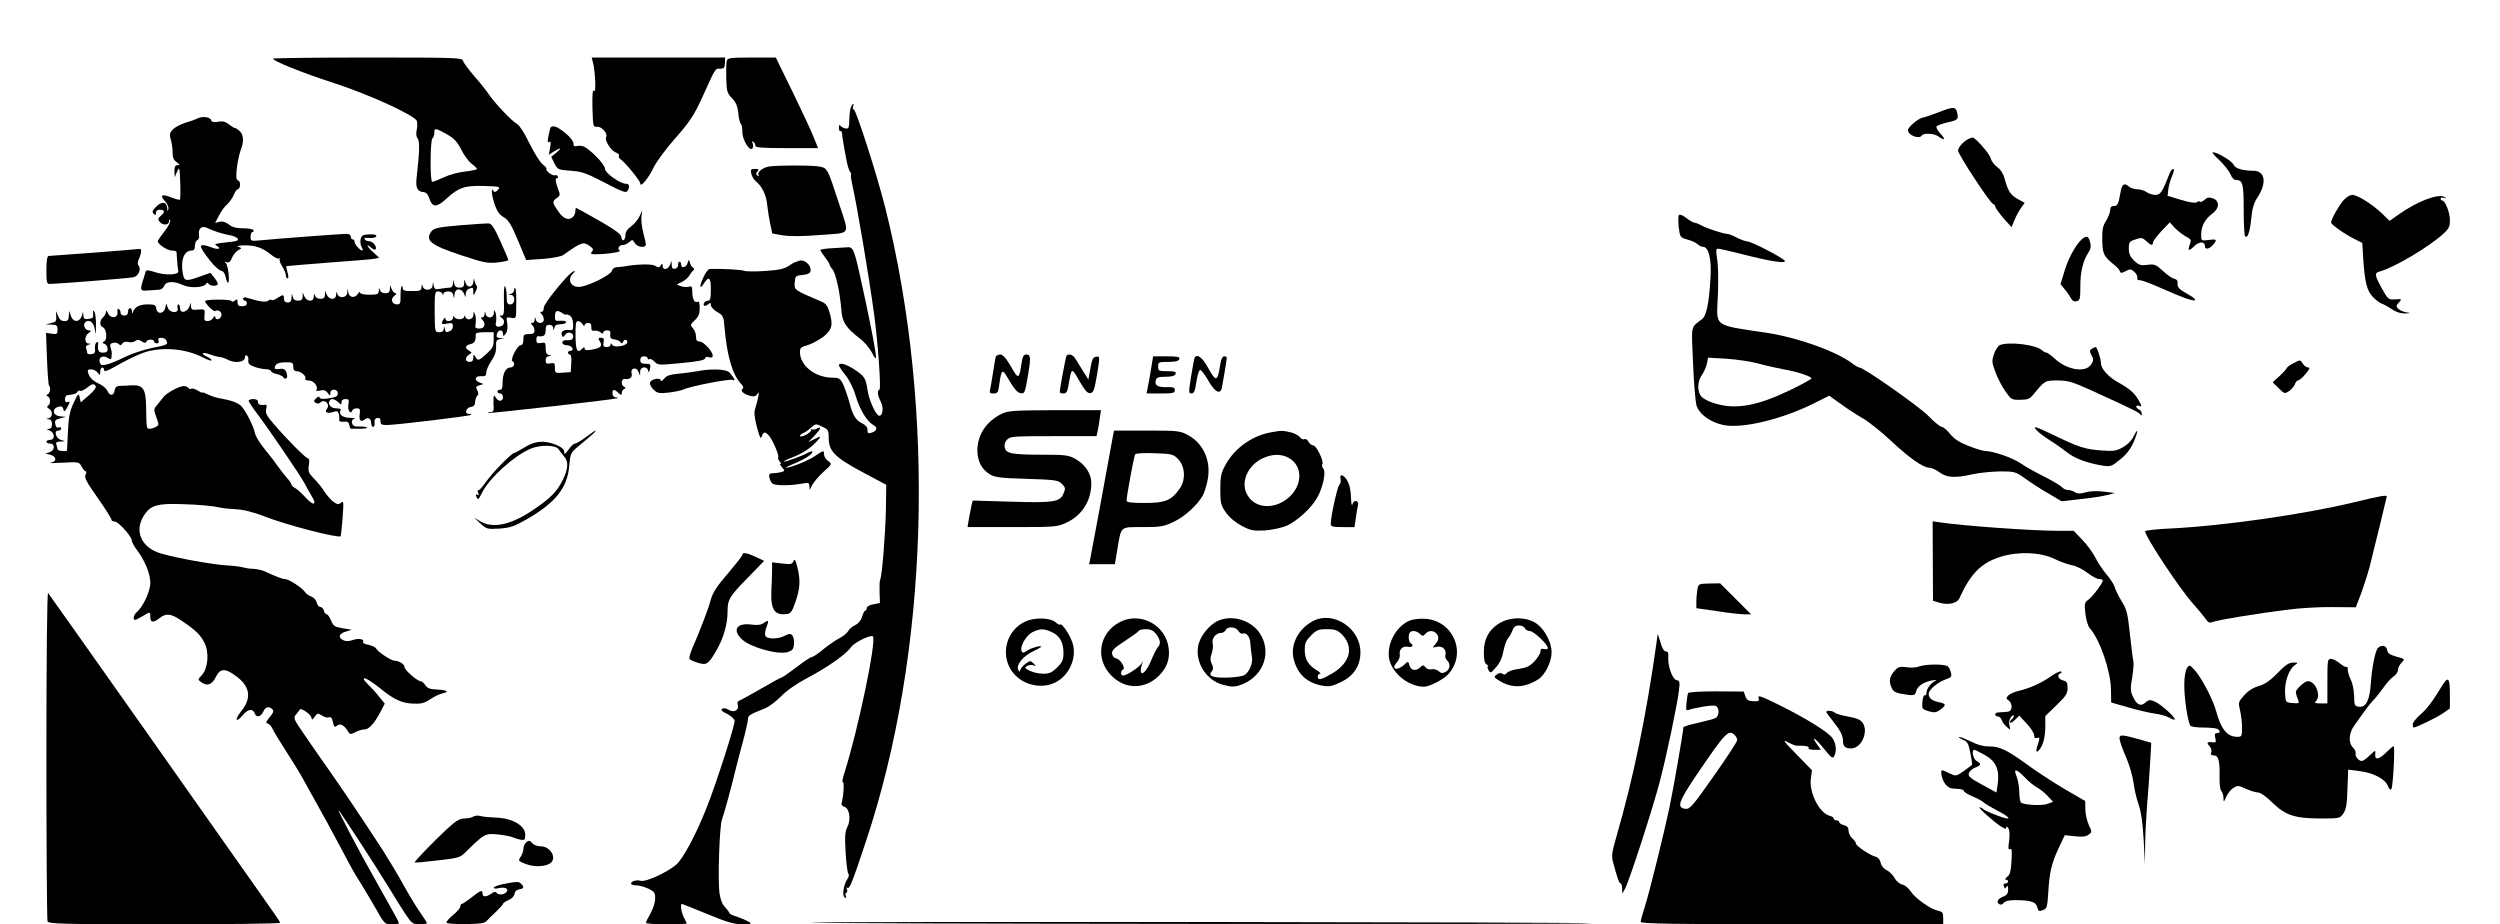 <?xml version="1.0" standalone="no"?>
<!DOCTYPE svg PUBLIC "-//W3C//DTD SVG 20010904//EN"
 "http://www.w3.org/TR/2001/REC-SVG-20010904/DTD/svg10.dtd">
<svg version="1.0" xmlns="http://www.w3.org/2000/svg"
 width="1347pt" height="498pt" viewBox="0 0 1347 498"
 preserveAspectRatio="xMidYMid meet">
<g transform="translate(0,498) scale(0.1,-0.1)"
fill="#000000" stroke="none">
<path d="M1470 4664 c0 -12 160 -77 322 -129 193 -62 444 -177 454 -207 3 -10
3 -32 -1 -49 -4 -18 -2 -36 5 -45 12 -14 11 -67 -5 -209 -7 -56 3 -77 36 -80
15 -1 25 -11 33 -36 16 -48 39 -48 92 1 65 60 98 71 203 68 85 -3 89 -4 74
-21 -13 -13 -18 -15 -25 -5 -14 23 -9 -25 8 -76 12 -34 26 -54 49 -67 25 -15
40 -39 76 -125 l44 -105 90 6 c51 4 99 13 110 21 100 71 108 73 143 48 18 -13
21 -19 11 -30 -9 -12 -6 -14 22 -14 61 0 141 13 128 20 -15 10 -3 30 18 30 9
0 24 7 34 16 16 14 18 14 29 -5 12 -23 60 -30 60 -8 0 6 -6 35 -14 62 -7 28
-12 67 -10 85 l4 35 -15 -32 c-8 -17 -28 -41 -45 -53 -19 -13 -30 -30 -30 -45
0 -31 -18 -42 -22 -13 -2 17 -33 39 -121 90 -66 37 -121 68 -123 68 -2 0 -4
-8 -4 -18 0 -10 -5 -23 -12 -30 -23 -23 -52 -12 -80 29 -33 47 -34 54 -8 72
18 12 19 18 9 43 -16 43 -19 64 -8 64 6 0 7 5 4 10 -4 6 -10 8 -14 6 -10 -7
-53 23 -47 33 3 4 -7 16 -21 26 -13 11 -45 61 -70 112 -26 54 -54 98 -66 104
-27 14 -120 112 -152 159 -12 19 -48 64 -79 99 -30 35 -58 72 -61 83 -6 17
-29 18 -516 18 -280 0 -509 -3 -509 -6z m947 -413 c31 -18 49 -39 69 -78 14
-30 39 -63 55 -75 16 -12 29 -25 29 -28 0 -4 -28 -10 -62 -14 -34 -3 -86 -17
-116 -31 -30 -14 -58 -25 -63 -25 -13 0 -11 227 1 235 6 3 10 17 10 30 0 28 7
26 77 -14z"/>
<path d="M3195 4643 c13 -52 17 -169 6 -153 -8 11 -10 -14 -9 -90 3 -102 4
-105 25 -103 24 3 60 -38 49 -55 -10 -16 25 -73 51 -83 13 -5 22 -13 18 -18
-3 -6 0 -13 7 -18 24 -15 108 -117 108 -132 0 -25 46 31 73 89 15 30 67 101
117 157 76 86 98 120 140 210 77 170 72 163 100 163 21 0 25 5 26 30 l1 30
-360 0 -359 0 7 -27z"/>
<path d="M3916 4653 c-3 -10 -4 -53 -3 -95 2 -70 5 -80 31 -107 22 -23 30 -43
34 -81 2 -28 9 -53 13 -56 5 -3 9 -23 9 -46 0 -46 45 -113 56 -84 3 8 2 20 -2
27 -4 8 -3 9 4 5 7 -4 12 -13 12 -21 0 -10 34 -13 169 -13 l169 0 -25 61 c-13
34 -65 144 -114 245 l-89 182 -129 0 c-115 0 -130 -2 -135 -17z"/>
<path d="M4585 4403 c-5 -10 -8 -40 -9 -68 -1 -44 -3 -50 -21 -47 -11 2 -23 9
-27 15 -5 7 -8 3 -8 -11 0 -13 4 -21 8 -18 4 2 8 -3 9 -12 0 -9 3 -33 7 -52 3
-19 10 -59 16 -88 5 -30 14 -59 19 -66 6 -7 9 -15 6 -17 -2 -3 1 -25 6 -49 26
-113 91 -499 119 -705 20 -146 38 -400 29 -403 -14 -5 -11 -33 7 -67 16 -32
11 -75 -9 -75 -17 0 -56 86 -63 140 -9 62 -16 73 -70 109 -46 30 -84 40 -84
22 0 -4 16 -28 35 -52 21 -26 44 -72 56 -114 23 -76 61 -137 96 -156 25 -13
17 -33 -16 -42 -14 -3 -18 1 -17 17 1 13 -9 25 -27 34 -36 17 -53 44 -71 116
-9 32 -24 75 -33 95 -16 32 -22 36 -58 36 -94 1 -175 65 -175 139 0 21 7 27
43 37 23 7 61 28 85 46 46 38 52 62 30 135 -9 30 -20 44 -42 53 -150 64 -147
62 -144 103 3 34 5 37 38 40 43 4 54 14 45 41 -8 26 -41 45 -63 35 -9 -4 -19
-8 -22 -8 -3 -1 -18 -10 -34 -21 -22 -14 -54 -21 -125 -25 -53 -4 -103 -3
-112 1 -13 6 -122 12 -182 10 -12 -1 -25 -18 -38 -47 -23 -51 -20 -68 5 -29
26 39 36 30 36 -35 0 -46 -3 -60 -14 -60 -17 0 -31 -18 -22 -27 3 -3 12 0 21
7 12 10 15 10 15 -4 0 -9 15 -26 34 -37 33 -19 35 -24 40 -87 13 -149 43 -251
87 -298 13 -14 17 -24 10 -29 -15 -9 7 -30 41 -38 20 -5 30 -3 38 10 9 14 10
11 5 -17 -4 -19 -11 -47 -16 -61 -7 -19 -5 -45 9 -99 15 -58 21 -69 26 -52 9
27 18 28 39 5 20 -23 57 -109 50 -117 -3 -3 0 -12 7 -21 7 -8 9 -15 5 -15 -5
0 0 -8 9 -19 16 -17 16 -19 -6 -25 -13 -3 -33 -6 -45 -6 -17 0 -21 -5 -18 -22
3 -12 9 -26 15 -32 13 -13 86 -14 153 -3 45 8 47 7 48 -15 1 -22 1 -21 13 5 7
15 34 48 61 73 49 44 49 44 27 60 -12 8 -22 24 -22 35 0 25 -1 24 -52 -10 -40
-26 -128 -61 -152 -61 -6 0 15 11 47 24 56 23 102 54 93 63 -2 3 -12 0 -23 -6
-28 -17 -125 -52 -130 -48 -2 2 18 12 44 22 54 20 97 48 131 84 30 32 28 35
-10 15 l-33 -16 33 34 c36 38 41 54 13 39 -10 -6 -21 -7 -25 -4 -3 3 -6 1 -6
-5 0 -6 -13 -17 -30 -26 -16 -8 -30 -10 -30 -5 0 5 8 12 18 16 9 3 28 16 42
29 24 22 26 22 60 5 32 -15 35 -20 35 -61 0 -71 33 -104 182 -184 l128 -68 -2
-137 c-3 -136 -21 -358 -31 -375 -3 -5 -4 -35 -3 -67 l2 -58 -35 -7 c-21 -3
-36 -12 -36 -20 0 -8 -4 -14 -8 -14 -4 0 -12 -15 -17 -32 -6 -21 -21 -38 -37
-46 -16 -7 -33 -22 -38 -32 -6 -11 -28 -29 -48 -39 -21 -11 -60 -38 -87 -60
-27 -23 -55 -41 -61 -41 -7 0 -44 -25 -83 -55 -39 -30 -75 -55 -79 -55 -4 0
-52 -26 -107 -58 -55 -32 -108 -61 -118 -65 -13 -5 -16 -13 -12 -26 8 -28 -22
-43 -50 -25 -12 8 -26 10 -34 5 -9 -6 -2 -14 26 -27 21 -11 39 -27 41 -37 4
-18 -99 -339 -150 -467 -57 -145 -129 -280 -166 -310 -52 -43 -161 -92 -188
-86 -25 7 -54 -2 -54 -15 0 -5 12 -9 27 -9 14 0 44 -8 64 -17 34 -16 39 -22
39 -54 0 -21 -11 -55 -25 -80 -14 -24 -25 -47 -25 -51 0 -5 50 -8 110 -8 61 0
110 2 110 4 0 2 -7 17 -15 32 -14 26 -21 74 -11 74 2 0 64 -25 137 -55 106
-44 144 -55 188 -55 49 0 53 2 36 13 -11 7 -39 19 -62 27 -24 7 -43 16 -43 20
0 4 -11 19 -24 33 -16 17 -25 42 -30 79 -9 81 1 359 14 393 11 28 51 176 70
255 4 19 22 87 39 150 17 63 31 124 31 135 0 20 6 24 93 59 20 8 59 37 85 64
30 31 83 68 147 102 104 55 204 125 229 162 19 27 108 70 119 59 21 -21 -80
-505 -153 -734 -10 -31 -14 -54 -9 -51 9 5 4 -81 -7 -114 -2 -8 5 -16 15 -19
28 -7 37 -69 17 -108 -13 -24 -15 -51 -10 -135 3 -58 10 -110 14 -116 6 -6 4
-18 -4 -30 -21 -30 -30 -90 -15 -99 9 -6 11 -3 6 8 -3 10 -2 17 3 17 5 0 7 8
3 18 -3 9 -2 14 2 9 12 -10 26 25 100 248 339 1014 379 2318 105 3415 -46 182
-158 530 -170 530 -5 0 -7 7 -4 15 8 21 -2 19 -11 -2z"/>
<path d="M10445 4375 c-33 -13 -72 -26 -86 -29 -25 -5 -79 -51 -79 -67 0 -28
61 -51 75 -29 9 15 67 11 89 -5 34 -26 41 -16 12 14 -16 16 -25 34 -22 40 4 5
31 15 61 22 56 12 59 17 49 57 -8 28 -23 27 -99 -3z"/>
<path d="M1060 4340 c-8 -4 -35 -14 -60 -21 -25 -8 -55 -23 -67 -35 -19 -19
-21 -27 -13 -56 6 -18 10 -50 10 -70 0 -27 6 -41 22 -52 18 -13 19 -16 5 -16
-13 0 -17 -8 -17 -32 l1 -33 13 30 c13 28 14 25 17 -58 2 -49 1 -91 -2 -93 -3
-2 -25 4 -48 13 -50 20 -62 11 -32 -21 13 -14 21 -32 18 -43 -4 -14 -5 -13 -6
5 -2 35 -29 39 -59 9 -21 -21 -24 -29 -14 -39 9 -9 12 -8 12 5 0 10 8 17 18
17 30 0 33 -12 10 -31 -17 -15 -18 -21 -8 -34 17 -21 50 -19 51 3 0 11 2 12 6
4 3 -7 -11 -34 -31 -59 -20 -25 -36 -49 -36 -53 0 -15 52 -50 75 -50 14 0 25
-3 26 -7 4 -67 7 -90 10 -103 6 -22 -71 -25 -127 -6 -34 11 -46 12 -49 3 -2
-7 -8 -27 -14 -46 -18 -55 -15 -60 27 -56 20 1 47 3 59 4 12 1 24 10 28 21 8
25 53 27 101 4 38 -18 111 -14 124 6 5 9 9 9 14 1 8 -12 42 -15 49 -3 3 4 -5
19 -17 34 l-22 28 -57 -20 c-75 -27 -83 -25 -91 11 -15 75 5 129 46 129 13 0
18 8 18 25 0 14 6 28 13 31 8 3 12 16 9 33 -4 32 17 47 46 32 32 -16 87 -33
119 -38 18 -3 37 -11 43 -18 9 -11 -2 -15 -61 -21 -51 -5 -67 -9 -55 -16 31
-17 16 -26 -21 -12 -77 27 -79 16 -11 -71 24 -30 51 -54 60 -54 10 -1 19 -13
23 -31 11 -51 22 -42 17 13 -3 29 -10 56 -16 60 -7 6 -5 7 6 4 11 -4 20 3 28
24 7 16 22 35 34 41 20 11 20 11 1 18 -12 4 -1 7 30 8 59 1 98 -12 144 -49 19
-16 39 -25 44 -22 6 3 7 2 4 -4 -3 -5 3 -22 14 -39 10 -16 19 -37 19 -46 0
-10 4 -18 9 -18 6 0 6 12 0 32 -5 17 -8 33 -6 34 1 1 103 9 227 19 124 9 236
18 249 21 l24 5 -31 29 c-18 16 -32 32 -32 36 0 4 8 0 18 -9 10 -10 21 -14 25
-11 11 12 -13 44 -33 44 -10 0 -22 5 -25 11 -5 7 4 9 25 7 19 -2 35 2 37 9 3
8 -9 11 -37 10 -34 -1 -42 -5 -47 -26 -3 -13 -1 -32 6 -43 6 -10 7 -18 3 -18
-12 0 -42 34 -42 48 0 7 -4 12 -10 12 -5 0 -10 7 -10 15 0 9 -9 15 -22 15 -26
0 -388 -27 -465 -35 -51 -5 -53 -4 -53 20 0 14 5 25 11 25 5 0 7 5 4 10 -3 6
-29 10 -57 10 -35 0 -57 6 -76 21 -17 13 -34 18 -49 14 l-24 -6 20 38 c10 21
30 49 44 61 14 13 31 37 37 53 7 16 16 29 20 29 15 0 19 41 4 47 -12 4 -13 18
-8 67 4 33 13 76 20 95 19 46 17 85 -4 104 -10 10 -22 17 -26 17 -4 0 -19 9
-33 20 -19 15 -35 19 -58 14 -24 -4 -34 -2 -38 10 -7 17 -51 21 -77 6z"/>
<path d="M2966 4292 c-2 -4 -7 -25 -11 -46 -6 -29 -5 -37 4 -31 9 5 10 -3 5
-31 l-7 -38 26 17 c38 24 47 21 14 -6 l-27 -22 17 -35 c18 -34 20 -35 88 -40
61 -4 84 -13 183 -64 93 -49 115 -57 123 -45 14 23 10 39 -9 39 -31 0 -112 58
-112 79 0 20 -52 79 -100 113 -14 11 -32 15 -47 12 -17 -5 -23 -2 -23 11 0 18
-28 49 -72 79 -24 17 -44 20 -52 8z"/>
<path d="M10610 4233 c-26 -10 -60 -46 -60 -64 0 -21 176 -289 190 -289 5 0
10 -6 10 -12 1 -7 20 -35 44 -63 l44 -49 16 38 c8 20 24 50 35 65 l20 28 -38
21 c-39 22 -52 42 -70 109 -7 27 -22 50 -40 63 -16 11 -32 33 -36 49 -5 23
-85 113 -97 110 -2 0 -10 -3 -18 -6z"/>
<path d="M11957 4118 c25 -24 52 -58 60 -75 8 -21 20 -33 32 -33 35 0 40 -22
40 -158 0 -72 3 -137 7 -143 12 -20 27 20 34 96 5 52 14 82 33 111 52 78 42
144 -22 144 -58 0 -97 12 -107 33 -9 20 -86 66 -111 67 -7 0 8 -19 34 -42z"/>
<path d="M4145 4083 c-35 -5 -67 -31 -58 -46 3 -6 1 -7 -6 -3 -9 6 -9 11 0 22
9 11 7 14 -13 14 -22 0 -25 -4 -20 -25 2 -14 14 -33 26 -43 33 -27 56 -76 60
-129 3 -26 10 -71 16 -100 l11 -51 57 -10 c38 -6 106 -6 202 2 170 13 158 -7
99 174 -63 193 -60 188 -115 196 -50 6 -209 6 -259 -1z"/>
<path d="M11691 4048 c-41 -104 -50 -118 -78 -118 -15 0 -37 7 -47 15 -11 8
-33 15 -50 15 -16 0 -37 7 -47 16 -24 21 -37 11 -44 -34 -11 -63 -16 -72 -36
-72 -13 0 -19 -7 -19 -21 0 -12 -10 -38 -22 -58 -19 -30 -22 -48 -21 -109 3
-76 6 -81 76 -139 8 -7 17 -18 19 -25 4 -11 10 -10 31 1 24 13 29 12 47 -4 12
-10 18 -25 16 -32 -3 -8 2 -13 15 -13 11 0 63 -20 117 -44 107 -48 171 -71
179 -63 2 3 -6 12 -19 20 -12 7 -35 21 -50 30 -19 12 -27 25 -25 39 1 15 -4
23 -18 26 -11 2 -39 21 -61 42 -38 35 -46 38 -83 33 -36 -5 -46 -2 -72 22 -22
22 -29 38 -29 66 0 34 3 39 36 49 32 11 38 10 58 -9 26 -24 36 -26 36 -8 0 7
20 34 45 61 l46 48 27 -30 c15 -16 42 -36 59 -46 29 -15 31 -19 22 -42 -13
-37 -6 -40 24 -10 26 26 57 26 57 0 0 -20 23 -17 43 6 25 29 22 33 -23 27 -40
-5 -40 -5 -40 29 0 45 20 83 59 112 40 29 42 68 5 83 -21 7 -31 6 -45 -7 -11
-10 -22 -14 -26 -11 -3 4 -11 3 -17 -3 -8 -5 -38 -1 -84 13 l-73 22 4 35 c2
19 11 52 21 73 9 21 12 37 6 37 -6 0 -14 -10 -19 -22z"/>
<path d="M12625 3899 c-27 -33 -65 -101 -65 -118 0 -11 72 -62 130 -91 l38
-19 5 -83 c8 -127 20 -175 52 -208 16 -16 37 -33 48 -36 10 -3 35 -17 54 -30
23 -16 48 -23 72 -23 32 2 33 2 7 6 -16 3 -36 11 -44 19 -13 13 -12 17 3 34
17 19 17 20 -20 17 -36 -2 -39 0 -71 58 -39 70 -42 85 -13 92 76 20 262 130
341 201 33 30 38 40 38 77 0 41 -26 105 -42 105 -5 0 -8 4 -8 10 0 5 8 7 18 4
13 -4 14 -3 4 4 -31 22 -148 -22 -250 -95 l-47 -33 -40 39 c-52 50 -133 101
-161 101 -13 0 -34 -14 -49 -31z"/>
<path d="M9045 3820 c-3 -6 -3 -35 0 -65 7 -54 8 -55 48 -66 22 -6 46 -17 54
-25 8 -8 21 -14 29 -14 31 0 47 -68 40 -171 -8 -135 -22 -201 -46 -219 -62
-47 -57 -27 -48 -235 4 -104 13 -207 18 -227 13 -48 75 -94 146 -108 101 -21
317 31 490 118 l80 40 57 -41 c31 -23 84 -58 117 -77 34 -18 104 -74 156 -123
103 -96 176 -147 209 -147 12 0 36 -11 55 -25 40 -29 82 -32 180 -10 36 8 101
14 146 15 78 0 83 -1 135 -38 30 -22 86 -58 126 -81 l71 -42 104 12 c56 6 121
16 143 22 l40 11 -60 7 c-37 5 -75 3 -98 -4 -29 -8 -43 -8 -58 1 -10 7 -27 12
-38 12 -10 0 -24 7 -31 15 -7 8 -49 33 -94 56 -44 22 -104 55 -131 74 -46 30
-147 65 -190 65 -10 0 -49 12 -88 27 -51 20 -78 38 -100 65 -17 21 -37 38 -45
38 -8 0 -41 27 -73 60 -53 53 -348 260 -371 260 -5 0 -24 11 -41 24 -85 63
-285 135 -447 161 -308 47 -281 27 -274 207 3 73 2 159 -4 191 -7 47 -7 57 5
57 8 0 69 -14 136 -31 143 -37 229 -50 224 -35 -5 14 -178 104 -202 105 -11 1
-37 10 -58 21 -20 11 -44 20 -52 20 -20 0 -105 28 -137 45 -14 8 -31 15 -38
15 -6 0 -26 11 -45 26 -21 16 -36 21 -40 14z m430 -799 c39 -11 99 -24 135
-31 72 -12 150 -38 150 -49 0 -4 -53 -33 -117 -64 -175 -84 -290 -105 -402
-71 -29 8 -61 24 -72 35 -25 25 -25 83 1 119 11 16 23 43 27 61 l6 32 101 -6
c56 -4 133 -15 171 -26z"/>
<path d="M2477 3766 c-115 -10 -139 -15 -152 -32 -37 -49 -5 -75 159 -129 124
-41 144 -45 197 -39 33 4 59 9 58 13 0 3 -19 49 -43 101 -31 70 -47 95 -62 96
-10 1 -81 -4 -157 -10z"/>
<path d="M11228 3699 c-32 -18 -80 -99 -103 -175 l-23 -75 22 -27 c13 -15 28
-37 34 -49 8 -14 18 -20 31 -16 18 4 20 14 20 82 -1 76 16 141 45 183 10 13
13 32 9 47 -8 35 -15 41 -35 30z"/>
<path d="M4473 3642 c-29 -2 -53 -6 -53 -9 0 -3 11 -21 25 -39 14 -18 25 -36
25 -40 0 -4 6 -15 14 -23 19 -22 42 -124 50 -229 5 -59 27 -91 98 -145 24 -18
53 -52 66 -77 13 -27 22 -37 22 -25 0 24 -24 151 -57 305 -64 298 -62 291
-107 287 -17 -1 -55 -3 -83 -5z"/>
<path d="M510 3619 c-129 -9 -241 -18 -247 -18 -9 -1 -13 -23 -13 -76 0 -65 2
-75 18 -75 36 0 428 31 450 36 27 5 45 43 29 62 -7 9 -6 20 2 38 13 28 15 55
4 53 -5 -1 -114 -10 -243 -20z"/>
<path d="M3705 3563 c-8 -26 -35 -31 -35 -8 0 8 -4 15 -9 15 -5 0 -8 -8 -7
-17 0 -10 -7 -19 -16 -21 -13 -2 -18 3 -19 20 l0 23 -9 -22 c-11 -27 -40 -31
-40 -5 0 14 -2 15 -10 2 -8 -12 -13 -13 -30 -2 -18 11 -100 9 -170 -4 -8 -1
-25 -3 -36 -3 -13 -1 -24 -9 -27 -20 -5 -20 -106 -73 -163 -85 -53 -12 -83 34
-47 70 13 13 14 16 3 12 -26 -8 -159 -172 -160 -195 0 -13 -5 -23 -12 -23 -9
0 -9 -3 0 -12 7 -7 12 -20 12 -30 0 -24 -37 -24 -43 0 -4 16 -5 16 -6 0 0 -10
-6 -18 -13 -18 -9 0 -9 -3 0 -12 7 -7 12 -20 12 -30 0 -13 -8 -18 -30 -18 -27
0 -30 -3 -30 -30 0 -20 -5 -30 -15 -30 -17 0 -57 -77 -44 -86 17 -10 9 -34
-11 -34 -25 0 -42 -33 -42 -82 1 -27 -4 -38 -14 -38 -8 0 -14 -4 -14 -10 0 -5
7 -10 15 -10 8 0 15 -9 15 -20 0 -25 -25 -26 -39 -2 -9 15 -11 14 -12 -8 -1
-14 0 -35 1 -47 1 -16 -4 -23 -16 -23 -10 0 -15 -2 -13 -5 5 -4 676 72 694 79
6 3 2 5 -7 5 -11 1 -18 9 -18 21 0 24 8 25 32 3 16 -14 18 -14 18 0 0 8 6 18
13 21 10 5 10 7 0 12 -20 9 -16 46 5 42 25 -4 41 9 35 31 -7 28 26 36 37 8 l9
-22 0 23 c1 27 38 31 43 5 3 -13 6 -10 10 10 5 24 3 27 -23 27 -22 0 -29 5
-29 20 0 13 7 20 20 20 11 0 20 -5 20 -11 0 -5 4 -8 9 -4 6 3 18 -3 28 -14 19
-19 20 -19 148 -7 93 9 125 16 125 27 0 6 9 8 20 4 14 -4 20 -2 20 9 0 23 -50
76 -71 76 -14 0 -19 7 -19 27 0 14 -7 35 -17 45 -15 17 -14 19 10 42 21 19 27
35 27 66 0 28 -4 39 -11 34 -16 -9 -29 15 -29 54 0 28 -3 32 -19 27 -10 -3
-29 -2 -42 3 l-23 9 29 14 c15 8 33 23 39 34 6 11 16 23 21 28 7 4 6 10 -1 15
-7 4 -14 16 -17 27 -5 19 -5 19 -12 -2z m-655 -278 c0 3 8 1 18 -4 12 -7 19
-22 20 -46 1 -32 -1 -36 -21 -33 -29 3 -48 -9 -40 -28 5 -12 7 -12 18 2 15 22
48 11 43 -13 -3 -13 -12 -17 -31 -16 -18 1 -27 -3 -27 -13 0 -8 10 -14 24 -14
13 0 26 -7 30 -15 3 -9 0 -15 -9 -15 -8 0 -15 -4 -15 -10 0 -5 5 -10 11 -10 6
0 9 -19 7 -47 l-3 -48 -42 -3 c-41 -3 -43 -2 -43 26 0 26 -3 29 -25 24 -20 -3
-25 0 -25 17 0 13 7 21 18 22 16 1 16 2 0 6 -13 3 -18 14 -18 37 0 30 -2 33
-25 28 -20 -3 -25 0 -25 17 0 11 3 20 8 20 31 -5 42 3 42 31 0 23 4 30 20 30
12 0 20 -7 21 -17 1 -17 2 -17 6 0 4 17 9 19 45 21 10 1 18 5 18 11 0 5 -14 8
-30 7 -26 -3 -30 0 -30 21 0 33 10 39 37 22 13 -9 23 -13 23 -10z m89 -52 c6
-10 11 -12 11 -5 0 6 8 12 19 12 13 0 18 -7 17 -22 -1 -17 4 -22 17 -20 10 2
25 -2 33 -9 10 -8 14 -8 14 0 0 6 9 11 21 11 15 0 20 -5 17 -22 -2 -18 3 -24
22 -27 14 -1 29 -8 33 -15 6 -8 10 -8 14 2 6 16 23 15 23 -2 0 -19 -70 -32
-81 -14 -7 10 -9 10 -9 1 0 -7 -10 -13 -21 -13 -17 0 -20 5 -17 25 4 19 1 25
-13 25 -17 0 -17 -3 -7 -20 16 -25 5 -35 -44 -44 -27 -5 -38 -3 -38 6 0 9 -3
9 -12 0 -28 -28 -36 -12 -37 68 -1 64 2 80 13 80 8 0 20 -8 25 -17z"/>
<path d="M2551 3464 c-2 -31 -30 -39 -41 -11 l-9 22 0 -22 c-1 -17 -7 -23 -25
-23 -18 0 -26 7 -29 23 l-4 22 -2 -22 c-1 -15 -7 -23 -20 -23 -10 0 -32 -3
-49 -6 -26 -5 -31 -3 -35 17 -4 24 -4 24 -6 2 -1 -29 -47 -33 -54 -5 -4 13 -5
12 -6 -5 -1 -19 -7 -21 -51 -21 -39 -1 -50 3 -50 15 0 9 -3 14 -6 10 -4 -3 -6
-27 -6 -52 1 -39 -2 -45 -19 -45 -28 0 -37 30 -14 46 10 8 13 14 7 14 -7 0
-17 10 -22 23 l-9 22 0 -22 c-1 -17 -7 -23 -25 -23 -15 0 -26 7 -29 18 -4 13
-5 13 -6 -4 -1 -19 -7 -22 -51 -22 -30 0 -50 5 -50 12 0 6 -5 3 -11 -6 -15
-26 -47 -23 -52 5 l-4 22 -2 -22 c-1 -29 -47 -33 -54 -5 -4 13 -5 11 -6 -5 -1
-16 -7 -23 -21 -23 -12 0 -24 10 -30 23 l-9 22 0 -22 c-1 -17 -7 -23 -25 -23
-15 0 -26 7 -29 18 -4 13 -5 11 -6 -5 -1 -16 -7 -23 -21 -23 -12 0 -24 10 -30
23 l-9 22 0 -22 c-1 -17 -7 -23 -25 -23 -18 0 -26 7 -29 23 -4 19 -4 18 -6 -5
-1 -21 -6 -28 -21 -28 -13 0 -20 7 -20 20 0 24 -4 25 -36 4 -13 -9 -27 -14
-31 -10 -3 3 -12 1 -18 -4 -12 -10 -43 -6 -112 15 -14 5 -23 3 -23 -4 0 -6 5
-11 10 -11 6 0 10 -7 10 -15 0 -9 -9 -15 -25 -15 -19 0 -25 5 -25 21 0 17 -3
19 -14 10 -9 -8 -16 -8 -20 -2 -6 9 -131 9 -140 0 -8 -7 44 -60 53 -55 17 11
39 -5 34 -25 -6 -21 -33 -27 -33 -6 0 6 -5 4 -11 -5 -5 -10 -19 -18 -30 -18
-17 0 -20 5 -17 33 3 31 2 32 -35 29 -33 -3 -37 -1 -38 20 -1 20 -2 21 -6 3
-10 -37 -53 -49 -53 -15 0 11 -4 20 -9 20 -5 0 -7 -9 -4 -20 8 -30 -43 -28
-53 3 l-8 22 -6 -25 c-8 -33 -44 -34 -48 -2 -3 19 -9 22 -46 22 -43 0 -70 -13
-79 -40 -4 -12 -6 -11 -6 3 -1 24 -21 22 -21 -3 0 -13 -7 -20 -20 -20 -11 0
-20 6 -20 14 0 8 -4 18 -10 21 -6 4 -9 -4 -7 -17 3 -33 -36 -37 -51 -6 -7 16
-11 18 -11 7 -1 -9 -8 -22 -16 -29 -19 -16 -19 -46 -1 -53 20 -8 26 -66 8 -76
-12 -7 -12 -9 2 -14 9 -4 16 -16 16 -27 0 -15 -7 -20 -25 -20 -24 0 -31 12
-26 49 2 7 -3 10 -9 6 -6 -4 -10 -19 -8 -33 2 -22 -2 -28 -20 -30 -12 -2 -22
1 -22 6 0 6 -3 17 -6 25 -3 10 2 17 13 20 16 4 16 5 1 6 -24 1 -24 40 0 57 15
12 15 13 1 14 -20 0 -34 29 -20 43 20 20 46 2 52 -38 5 -34 6 -31 6 21 1 34
-3 67 -9 75 -6 10 -8 7 -6 -11 2 -21 -2 -26 -25 -28 -22 -3 -27 1 -28 20 -1
20 -2 21 -6 3 -11 -42 -47 -46 -61 -7 l-10 27 -1 -27 c-1 -22 -6 -28 -24 -28
-16 0 -27 9 -34 28 l-12 27 2 -30 c2 -25 -2 -30 -28 -36 l-30 -7 33 -1 c28 -1
32 -5 32 -27 0 -24 -3 -26 -31 -22 l-31 5 5 -139 c3 -77 8 -142 11 -145 11
-11 6 -41 -6 -47 -10 -5 -10 -7 0 -12 15 -7 16 -40 1 -50 -8 -5 -6 -10 5 -16
21 -12 21 -45 -1 -51 -17 -4 -17 -5 0 -6 11 -1 17 -9 17 -26 0 -17 -6 -25 -17
-26 -14 0 -13 -2 5 -9 28 -12 30 -50 2 -50 -11 0 -20 -4 -20 -10 0 -5 9 -10
20 -10 28 0 26 -37 -2 -46 l-23 -8 25 -6 c36 -9 38 -37 3 -43 -15 -3 13 -3 62
0 90 5 91 4 105 -21 7 -14 17 -26 22 -26 5 0 4 -8 -1 -18 -8 -15 5 -39 65
-124 41 -58 74 -111 74 -117 0 -6 8 -11 18 -11 20 0 92 -81 92 -102 0 -8 12
-30 26 -49 44 -57 74 -131 74 -179 0 -46 -40 -131 -74 -159 -16 -14 -22 -41
-8 -41 4 0 22 9 40 20 41 25 42 25 42 -5 0 -30 16 -32 50 -5 36 28 61 25 121
-16 75 -51 98 -73 121 -118 26 -51 19 -138 -15 -174 -22 -23 -22 -24 -2 -38
31 -23 58 -13 78 29 23 46 49 48 105 7 80 -57 90 -120 31 -193 -38 -47 -28
-65 10 -19 28 33 54 36 65 6 8 -22 32 -16 44 11 12 27 31 32 50 13 8 -8 5 -19
-15 -42 -20 -24 -23 -32 -11 -34 8 -2 21 -15 27 -30 7 -15 40 -70 74 -122 34
-52 78 -124 97 -160 115 -206 153 -276 208 -380 33 -64 72 -134 87 -155 14
-22 51 -84 82 -137 55 -98 55 -98 94 -98 21 0 39 3 39 6 0 5 -43 83 -145 264
-64 112 -185 343 -182 346 3 3 209 -314 272 -418 28 -46 67 -109 88 -141 36
-53 41 -57 78 -57 21 0 39 3 39 6 0 4 -15 27 -33 53 -18 25 -60 93 -92 151
-32 58 -82 141 -110 185 -130 199 -210 318 -285 425 -45 63 -108 155 -141 203
-60 87 -60 89 -42 110 10 12 18 23 19 25 4 9 55 -24 60 -40 6 -19 6 -19 20 1
14 19 17 20 38 6 13 -9 30 -13 38 -10 11 4 17 -3 22 -26 5 -25 9 -29 20 -20
18 15 38 6 57 -24 14 -23 16 -24 43 -10 15 8 38 15 51 15 24 0 55 36 89 102
l19 37 -31 38 c-16 21 -42 49 -56 62 -14 14 -26 28 -26 33 0 12 38 -10 90 -52
72 -59 114 -78 174 -81 45 -2 62 2 93 23 21 14 51 29 67 32 39 9 26 18 -31 21
-35 1 -50 7 -61 23 -8 12 -20 22 -26 22 -18 0 -86 60 -86 75 0 16 -30 35 -54
35 -18 0 -88 46 -99 65 -4 8 -23 17 -42 21 -19 3 -32 10 -29 15 9 16 -24 22
-57 10 -21 -7 -37 -7 -50 0 -29 15 -23 35 14 46 l32 10 -49 8 c-42 7 -50 12
-62 41 -8 19 -18 34 -23 34 -6 0 -13 9 -16 20 -3 11 -12 20 -20 20 -7 0 -16
11 -19 24 -3 14 -16 28 -29 32 -12 4 -28 15 -35 26 -17 23 -86 68 -106 68 -14
0 -46 12 -113 43 -12 5 -37 11 -55 12 -18 0 -44 4 -58 8 -14 4 -54 9 -90 11
-73 4 -267 39 -350 63 -112 32 -151 126 -89 214 33 47 72 57 194 53 103 -3
167 -9 218 -20 12 -3 49 -6 82 -8 39 -2 93 -16 152 -39 114 -45 396 -118 408
-106 2 2 7 47 11 99 6 87 6 94 -9 81 -14 -11 -20 -10 -44 8 -14 12 -35 36 -46
54 -11 18 -35 48 -54 67 -30 31 -34 39 -29 73 4 23 2 37 -4 37 -12 0 -116 105
-187 188 -36 42 -44 57 -39 78 5 17 3 25 -6 23 -27 -3 -38 1 -38 16 0 9 -9 15
-25 15 -14 0 -25 -4 -25 -9 0 -6 21 -38 48 -73 61 -81 235 -336 254 -374 8
-16 25 -45 37 -66 31 -50 11 -56 -32 -9 -20 22 -45 45 -56 51 -12 6 -21 15
-21 20 0 5 -10 20 -22 33 -13 14 -34 41 -48 61 -14 21 -46 63 -72 94 -26 31
-50 70 -54 87 -8 39 -48 119 -73 146 -18 19 -52 32 -126 45 -16 3 -42 12 -57
20 -16 8 -28 12 -28 9 0 -3 -11 2 -25 11 -13 8 -29 13 -34 10 -5 -4 -12 -2
-16 4 -3 5 -15 10 -25 10 -24 0 -91 -36 -108 -58 -7 -9 -22 -28 -34 -42 -20
-23 -21 -26 -6 -67 15 -41 15 -44 -2 -53 -10 -6 -26 -10 -34 -10 -17 0 -17 -1
-19 126 -2 91 -18 111 -79 108 -24 -2 -53 -3 -65 -3 -14 -1 -23 -8 -25 -23 -4
-30 -26 -34 -38 -6 -6 13 -23 29 -38 36 -40 19 -58 35 -66 60 -6 18 -4 22 15
22 12 0 28 -8 35 -17 12 -17 13 -16 14 5 0 12 5 22 10 22 6 0 10 -4 10 -10 0
-17 14 -12 98 36 45 25 105 52 134 60 99 26 217 13 308 -35 22 -11 40 -17 40
-12 0 4 -12 13 -26 20 -35 15 -23 27 13 13 15 -6 39 -13 53 -15 14 -1 34 -8
45 -14 42 -23 95 -15 95 14 0 8 5 11 10 8 6 -4 10 -16 8 -27 -2 -16 5 -24 32
-34 19 -7 47 -13 63 -13 15 -1 27 -5 27 -10 0 -5 13 -12 30 -16 16 -4 32 -11
35 -16 10 -16 25 -10 22 9 -5 30 -16 39 -42 34 -14 -2 -25 0 -25 4 1 22 18 32
58 32 38 1 42 -2 42 -24 0 -17 6 -24 19 -24 23 0 54 -28 46 -41 -4 -5 5 -9 19
-9 26 0 52 -32 41 -51 -4 -6 3 -7 20 -3 19 5 30 1 40 -12 13 -18 14 -18 15 -1
0 25 40 23 40 -2 0 -16 -10 -21 -47 -27 -32 -5 -48 -3 -51 4 -2 8 -9 6 -19 -4
-14 -13 -14 -17 -2 -24 8 -6 18 -5 23 0 25 25 58 -9 36 -35 -14 -17 7 -25 37
-14 17 6 23 4 28 -10 3 -11 4 -25 3 -32 -2 -9 6 -13 24 -11 20 3 27 -2 30 -18
2 -11 6 -21 11 -20 4 0 26 0 49 0 23 0 38 3 35 7 -4 3 -22 6 -41 5 -26 -1 -35
3 -39 18 -3 12 1 21 12 23 9 3 -3 5 -25 6 -41 1 -62 20 -48 42 3 5 -8 9 -24 9
-29 0 -48 22 -36 41 8 14 25 11 46 -8 17 -15 18 -15 18 0 0 11 8 17 21 17 18
0 21 -4 16 -30 -6 -28 12 -57 21 -32 2 7 13 12 24 12 17 0 20 -5 16 -30 -5
-35 6 -47 27 -30 18 15 35 5 35 -21 0 -10 5 -19 11 -19 5 0 9 10 7 22 -2 15 3
24 15 26 12 2 17 -3 17 -17 0 -17 6 -21 33 -21 47 0 449 48 455 55 3 3 -2 5
-12 5 -26 0 -15 34 12 38 15 2 22 10 22 26 0 12 5 27 11 33 8 8 8 17 0 31 -9
17 -7 21 12 26 l22 7 -23 9 c-31 13 -22 36 12 33 21 -1 26 3 26 20 0 12 12 40
27 62 19 28 27 51 26 77 -2 30 2 37 20 41 l22 4 -22 2 c-16 1 -20 6 -16 21 7
25 33 27 33 3 1 -17 2 -17 15 0 9 12 11 31 8 54 -6 34 -5 36 20 31 25 -5 27
-3 28 31 2 81 0 123 -5 128 -3 4 -6 -1 -6 -10 0 -8 -8 -18 -17 -20 -17 -4 -17
-5 0 -6 26 -2 23 -51 -3 -51 -17 0 -20 7 -20 43 0 23 -4 48 -9 55 -4 7 -7 -25
-6 -73 2 -71 0 -85 -13 -85 -13 0 -13 -2 2 -13 22 -16 11 -47 -16 -47 -17 0
-20 5 -15 28 2 15 1 36 -3 47 -8 19 -9 19 -9 -2 -1 -28 -37 -32 -44 -5 -4 16
-5 16 -6 0 0 -10 -6 -18 -13 -18 -9 0 -9 -3 0 -12 22 -22 14 -48 -14 -48 -23
0 -26 3 -21 28 2 15 1 36 -3 47 -8 19 -9 19 -9 -2 -1 -25 -35 -33 -44 -10 -4
10 -6 10 -6 0 -1 -7 -12 -13 -25 -13 -13 0 -27 6 -29 13 -3 7 -6 5 -6 -5 -1
-20 -41 -25 -41 -5 0 8 -4 7 -10 -3 -16 -25 -12 -30 20 -23 25 5 30 2 30 -15
0 -11 -7 -23 -16 -26 -22 -8 -22 -8 -27 12 -4 16 -5 16 -6 0 -1 -12 -9 -18
-24 -18 -24 0 -24 2 -25 110 0 100 1 110 18 110 10 0 21 -6 23 -12 4 -10 6
-10 6 0 1 6 12 12 25 12 18 0 26 -7 29 -22 4 -20 4 -19 6 5 1 34 37 38 51 5 9
-23 9 -23 9 -2 1 12 8 25 17 28 23 9 24 8 24 -16 0 -23 1 -23 13 2 7 14 10 27
6 30 -4 3 -9 14 -12 25 -4 19 -5 19 -6 -1z m109 -315 c0 -34 -6 -46 -37 -74
-44 -40 -48 -41 -62 -17 -9 15 -10 15 -11 -5 0 -16 -6 -23 -20 -23 -25 0 -26
25 -2 40 16 10 16 10 0 20 -25 15 -22 29 7 36 23 6 29 17 28 52 -1 8 15 12 48
12 l49 0 0 -41z m-1763 -4 c8 -22 6 -23 -83 -41 -43 -9 -108 -31 -144 -49 -36
-18 -79 -36 -96 -39 -27 -6 -32 -4 -37 14 -7 26 18 38 44 21 16 -9 19 -8 20 6
2 26 2 26 -5 49 -5 16 -2 23 13 27 11 2 24 0 31 -7 8 -8 13 -7 19 3 6 9 18 12
32 8 13 -3 29 -1 37 5 10 9 19 9 35 -1 15 -10 22 -11 25 -2 5 14 42 15 42 1 0
-5 7 -10 15 -10 9 0 12 6 9 15 -4 10 0 15 15 15 12 0 24 -7 28 -15z m-381
-246 c4 -6 -12 -28 -37 -49 l-44 -38 -6 27 c-5 24 -8 22 -32 -29 -21 -45 -27
-74 -31 -155 -2 -55 -5 -101 -5 -102 -3 -8 -51 -2 -51 6 0 5 -3 16 -6 25 -5
12 1 16 22 17 29 1 29 1 4 8 -29 8 -42 51 -16 51 9 0 16 5 16 11 0 6 -6 9 -14
6 -9 -4 -16 3 -18 18 -4 19 0 24 26 31 l31 8 -32 3 c-48 6 -42 53 7 53 5 0 10
-8 12 -17 3 -14 8 -11 21 14 15 27 15 32 2 27 -10 -4 -15 0 -15 15 0 12 6 21
13 22 31 2 52 9 55 19 2 5 8 8 13 4 5 -3 21 4 35 15 30 24 40 26 50 10z"/>
<path d="M10776 3121 c-10 -4 -25 -26 -32 -48 -13 -38 -12 -47 7 -97 11 -31
35 -77 53 -103 32 -46 35 -48 81 -47 40 0 52 5 72 30 61 74 61 74 129 74 56 0
79 -7 177 -51 234 -107 262 -121 269 -132 5 -8 8 -7 8 4 0 9 -7 19 -15 23 -8
3 -15 10 -15 15 0 6 7 8 16 4 15 -5 15 -3 0 25 -22 42 -50 67 -117 104 -50 28
-89 72 -89 101 0 23 -21 87 -28 87 -4 0 -14 -4 -22 -10 -12 -7 -12 -12 -1 -34
12 -22 12 -29 -3 -51 -29 -44 -127 -29 -192 30 -21 19 -42 35 -48 35 -5 0 -17
6 -25 14 -34 29 -176 46 -225 27z"/>
<path d="M5365 3058 c-2 -7 -9 -47 -15 -88 -6 -41 -14 -83 -16 -92 -4 -14 1
-18 19 -18 22 0 26 6 31 48 13 88 15 89 55 20 25 -43 44 -64 58 -66 24 -4 25
-3 43 102 15 88 13 106 -9 106 -16 0 -21 -10 -27 -47 -13 -88 -16 -89 -57 -18
-27 46 -43 65 -58 65 -11 0 -21 -6 -24 -12z"/>
<path d="M5746 3062 c-4 -7 -36 -177 -36 -194 0 -5 9 -8 20 -8 14 0 21 9 26
38 18 105 16 105 60 29 30 -52 43 -67 59 -65 17 3 22 17 36 101 16 98 16 98
-5 95 -17 -2 -22 -14 -31 -63 l-11 -60 -28 45 c-15 25 -35 55 -42 68 -14 22
-38 29 -48 14z"/>
<path d="M6202 2993 c-6 -38 -14 -83 -18 -100 l-6 -33 76 0 c66 0 76 2 76 18
0 14 -8 17 -43 16 -50 -1 -67 10 -60 36 4 16 14 20 53 20 33 0 50 5 54 15 4
12 -4 15 -44 15 -47 0 -50 2 -50 25 0 24 3 25 54 25 39 0 55 4 60 15 4 12 -7
15 -68 15 l-73 0 -11 -67z"/>
<path d="M6435 3048 c-2 -7 -10 -52 -18 -100 -13 -82 -13 -88 3 -88 13 0 19
14 26 62 5 34 14 63 20 65 5 2 25 -24 44 -57 36 -64 66 -79 74 -37 6 29 26
152 26 160 0 4 -6 7 -14 7 -9 0 -17 -16 -21 -42 -15 -97 -22 -99 -67 -18 -31
58 -63 78 -73 48z"/>
<path d="M12355 3022 c-16 -8 -32 -20 -34 -25 -2 -6 -20 -26 -40 -44 l-36 -33
32 -31 c31 -31 32 -32 57 -16 13 9 27 26 31 37 3 11 12 20 18 21 7 0 25 16 40
35 22 26 25 34 13 34 -9 0 -21 9 -28 20 -15 23 -13 23 -53 2z"/>
<path d="M3752 2979 c-24 -4 -68 -10 -100 -13 -42 -4 -61 -10 -74 -27 -10 -11
-18 -16 -18 -9 0 18 -54 8 -58 -12 -2 -9 7 -26 20 -38 20 -19 30 -21 83 -15
33 4 69 12 79 17 31 16 246 58 263 51 18 -7 12 6 -16 39 -17 20 -99 23 -179 7z"/>
<path d="M5396 2750 c-82 -41 -128 -111 -130 -195 0 -59 23 -104 68 -131 26
-16 58 -20 198 -24 155 -5 169 -7 189 -27 20 -19 21 -25 9 -52 -18 -46 -53
-51 -286 -44 l-203 6 -6 -24 c-3 -13 -9 -45 -14 -71 l-8 -48 241 0 c232 0 243
1 292 24 84 39 134 118 134 213 0 51 -33 100 -85 130 -36 20 -54 23 -170 23
-172 0 -204 6 -211 37 -4 16 0 31 11 43 17 19 32 20 250 20 l233 0 5 23 c3 12
9 43 12 70 l7 47 -248 0 c-227 -1 -252 -3 -288 -20z"/>
<path d="M10975 2660 c10 -11 41 -34 69 -52 28 -17 70 -47 93 -65 43 -34 108
-58 193 -72 42 -6 48 -4 93 33 33 26 57 57 73 94 26 60 26 85 -1 29 -9 -20
-32 -43 -57 -57 -36 -20 -49 -22 -117 -17 -88 7 -120 17 -252 81 -107 51 -120
55 -94 26z"/>
<path d="M3157 2625 c-25 -19 -52 -35 -59 -35 -7 0 -23 -15 -35 -33 -19 -26
-23 -28 -23 -12 0 14 -13 25 -43 38 -64 26 -115 22 -170 -13 -26 -16 -51 -30
-55 -30 -15 0 -120 -108 -154 -157 -20 -29 -39 -49 -42 -45 -4 3 -4 -2 0 -12
5 -13 4 -17 -4 -12 -8 5 -10 2 -6 -8 9 -23 11 -21 34 24 38 75 168 193 256
231 53 24 141 22 154 -2 5 -8 18 -25 30 -39 25 -28 21 -68 -10 -131 -30 -57
-63 -92 -145 -148 -126 -88 -225 -111 -295 -71 l-35 21 34 -32 c33 -30 37 -31
102 -27 57 4 81 12 145 49 156 89 221 170 231 288 6 69 7 71 51 108 75 62 97
82 91 83 -3 0 -27 -16 -52 -35z"/>
<path d="M5985 2568 c-27 -153 -105 -571 -111 -600 l-6 -28 70 0 69 0 13 78
c22 130 13 122 137 122 98 0 114 3 168 29 58 27 128 91 156 142 7 13 18 46 24
74 24 105 -18 205 -105 251 -42 23 -55 24 -221 24 l-177 0 -17 -92z m361 -60
c39 -38 44 -110 12 -158 -45 -66 -78 -80 -189 -80 -73 0 -99 3 -99 13 0 24 40
239 46 249 4 6 46 8 105 6 91 -3 101 -5 125 -30z"/>
<path d="M6845 2650 c-99 -18 -192 -85 -240 -171 -26 -47 -30 -64 -30 -136 0
-74 3 -85 30 -124 19 -27 51 -54 85 -72 49 -26 63 -28 125 -25 40 3 90 14 117
25 57 26 131 93 163 148 32 54 51 141 35 160 -6 8 -9 19 -5 24 9 16 -32 101
-49 101 -8 0 -20 9 -26 20 -6 11 -16 17 -22 14 -6 -4 -17 1 -24 10 -7 10 -30
22 -51 27 -43 10 -51 10 -108 -1z m95 -135 c81 -42 81 -150 1 -218 -83 -69
-192 -55 -227 30 -27 65 14 149 90 184 50 23 97 24 136 4z"/>
<path d="M7223 2400 c3 -11 0 -26 -7 -33 -11 -11 -46 -172 -46 -210 0 -14 11
-17 64 -17 l64 0 7 48 c3 26 9 57 12 70 6 27 -23 32 -30 5 -3 -10 -6 0 -7 22
-2 59 -9 87 -25 112 -19 28 -39 30 -32 3z"/>
<path d="M12685 2274 c-269 -65 -703 -127 -982 -141 -72 -3 -137 -10 -144 -14
-15 -9 183 -310 260 -395 25 -28 54 -63 64 -77 14 -22 22 -25 40 -18 28 11
241 46 403 66 66 9 175 15 243 14 l124 -1 30 78 c16 44 35 104 43 134 26 103
94 381 94 385 0 9 -35 3 -175 -31z"/>
<path d="M10414 1957 l1 -214 30 -9 c53 -16 99 -6 113 24 60 133 119 191 224
223 96 29 213 24 289 -13 30 -15 71 -29 91 -33 21 -3 58 -21 83 -40 25 -19 54
-35 65 -35 11 0 20 -4 20 -8 0 -14 -57 -89 -80 -105 -18 -13 -20 -21 -14 -73
4 -34 14 -68 24 -79 54 -61 112 -229 114 -329 l1 -71 91 -26 c51 -15 116 -30
145 -34 30 -4 65 -14 77 -22 13 -8 26 -12 29 -10 8 9 -74 83 -107 97 -26 11
-33 10 -50 -5 -25 -23 -46 -14 -67 30 -15 31 -15 44 -5 103 6 37 9 77 7 87 -3
11 -11 78 -19 148 -12 113 -17 134 -45 178 -17 28 -34 62 -37 76 -4 13 -23 44
-44 68 -20 24 -47 64 -60 90 -12 25 -44 69 -70 96 l-47 49 -84 0 c-139 0 -516
27 -640 46 l-36 5 1 -214z"/>
<path d="M4000 1991 c0 -6 -32 -46 -70 -91 -73 -85 -92 -115 -104 -164 -8 -33
-62 -173 -96 -249 -11 -26 -18 -52 -15 -57 3 -5 24 -15 45 -21 48 -15 57 -8
101 68 37 64 59 140 59 205 0 68 9 83 108 184 l89 92 -44 21 c-47 22 -73 27
-73 12z"/>
<path d="M4275 1956 c-7 -16 -15 -18 -62 -12 l-53 6 0 -47 c-1 -27 -2 -75 -4
-108 -4 -101 18 -133 85 -123 20 2 28 15 46 68 25 74 26 114 9 185 -10 40 -15
46 -21 31z"/>
<path d="M9146 1806 c-3 -16 -6 -45 -6 -66 l0 -37 113 -16 c61 -10 128 -17
147 -17 l35 0 -84 84 -83 83 -58 -1 c-56 -1 -59 -2 -64 -30z"/>
<path d="M250 913 c0 -485 3 -888 6 -897 6 -14 70 -16 630 -16 343 0 624 3
624 8 0 4 -47 72 -104 152 -56 80 -336 476 -620 880 -285 404 -522 739 -527
745 -5 5 -9 -353 -9 -872z"/>
<path d="M5524 1631 c-96 -44 -133 -164 -80 -255 48 -82 160 -115 244 -72 72
37 113 127 93 204 -11 44 -59 117 -69 107 -3 -3 -14 2 -24 12 -28 25 -114 28
-164 4z m139 -55 c45 -18 67 -56 67 -112 0 -39 -5 -51 -34 -80 -28 -28 -42
-34 -75 -34 -23 0 -56 7 -73 16 -28 14 -29 17 -14 26 9 5 25 7 34 3 16 -6 16
-5 0 11 -15 15 -18 15 -42 -2 -14 -11 -27 -26 -29 -34 -3 -12 -5 -12 -11 2
-12 26 27 73 79 98 25 12 45 23 45 25 0 9 -49 -4 -73 -19 -24 -16 -27 -16 -33
-3 -9 25 25 84 59 101 40 19 59 20 100 2z"/>
<path d="M6035 1629 c-114 -58 -137 -200 -46 -290 73 -74 179 -74 253 -2 45
44 62 90 55 149 -14 125 -151 200 -262 143z m194 -65 c23 -30 27 -54 9 -72 -6
-6 -23 -39 -37 -74 -33 -79 -71 -89 -47 -13 7 20 7 20 -4 0 -11 -20 -80 -65
-99 -65 -14 0 -14 27 -1 32 17 5 -13 57 -35 60 -12 2 -21 12 -23 25 -3 18 10
31 67 68 38 25 73 50 76 55 3 6 21 10 40 10 24 0 39 -7 54 -26z"/>
<path d="M6565 1636 c-51 -22 -103 -88 -110 -141 -14 -88 46 -180 132 -204 51
-14 67 -14 111 4 113 48 155 175 89 274 -46 69 -148 100 -222 67z m107 -55 c6
-10 16 -17 22 -15 22 8 41 -16 43 -53 1 -21 5 -52 8 -69 8 -35 -14 -88 -43
-103 -10 -5 -51 -11 -90 -12 -78 -2 -105 9 -83 34 9 11 9 21 0 40 -9 19 -9 34
0 57 6 18 8 42 5 55 -6 26 18 55 46 55 10 0 20 7 24 15 8 21 54 19 68 -4z"/>
<path d="M7075 1634 c-81 -42 -125 -130 -104 -208 21 -80 73 -127 157 -141 35
-6 52 -2 97 20 70 34 105 88 105 161 0 129 -146 225 -255 168z m155 -72 c66
-67 46 -152 -50 -209 -60 -36 -80 -41 -80 -18 0 8 6 15 13 15 6 0 -2 9 -19 19
-46 28 -64 59 -64 109 0 37 6 50 34 78 30 30 40 34 86 34 43 0 56 -5 80 -28z"/>
<path d="M7594 1636 c-72 -32 -121 -122 -110 -201 12 -79 104 -155 188 -155
30 0 102 37 130 66 104 112 29 292 -125 300 -29 2 -66 -3 -83 -10z m56 -71
c15 -14 18 -14 30 0 15 18 41 20 58 3 17 -17 15 -38 -5 -60 -17 -19 -16 -19 8
-13 30 7 54 -15 47 -43 -3 -10 1 -23 9 -30 20 -19 16 -50 -8 -62 -16 -9 -24
-8 -38 4 -9 8 -26 13 -37 10 -12 -3 -26 1 -33 10 -11 14 -15 14 -28 1 -23 -23
-52 -18 -59 10 -5 21 -8 23 -21 10 -41 -42 -84 -35 -46 7 10 11 17 29 15 40
-5 29 17 50 45 43 23 -5 32 8 13 20 -11 7 -14 48 -3 58 11 12 36 8 53 -8z"/>
<path d="M8092 1629 c-64 -32 -97 -87 -97 -161 0 -41 4 -62 15 -68 8 -5 11
-10 7 -10 -4 0 -3 -9 3 -20 10 -19 12 -18 40 14 20 22 34 52 40 87 6 29 17 60
24 68 8 9 19 28 25 44 8 20 17 27 36 27 14 0 28 -7 31 -15 4 -8 15 -15 27 -15
20 0 97 -72 97 -92 0 -5 -9 -8 -20 -5 -15 4 -20 0 -20 -13 0 -10 -15 -34 -32
-53 -26 -27 -44 -35 -84 -41 -29 -3 -57 -13 -64 -21 -9 -11 -16 -12 -25 -5 -8
6 -18 5 -30 -4 -18 -13 -17 -15 15 -35 67 -40 132 -38 207 8 38 24 73 94 73
147 0 51 -35 119 -77 151 -48 37 -130 42 -191 12z"/>
<path d="M4115 1623 c-15 -10 -33 -13 -68 -8 -78 10 -103 -30 -49 -80 47 -44
197 -85 248 -68 23 8 30 16 32 42 2 18 -2 39 -8 46 -10 12 -16 12 -41 0 -37
-20 -98 -20 -105 0 -4 9 -1 29 6 46 15 36 11 42 -15 22z"/>
<path d="M8925 1515 c-55 -393 -125 -729 -215 -1040 -25 -86 -28 -107 -19
-140 25 -92 33 -115 41 -115 4 0 8 -12 8 -27 l1 -28 15 27 c24 46 150 434 188
581 38 146 90 396 102 485 6 48 5 54 -14 58 -22 6 -48 79 -43 127 1 19 -2 27
-13 27 -10 0 -21 18 -29 48 l-15 47 -7 -50z"/>
<path d="M12811 1487 c-14 -18 -31 -103 -37 -190 -6 -89 -26 -129 -62 -125
-26 3 -27 6 -28 59 -1 31 -9 70 -18 87 -9 17 -16 41 -16 53 0 12 -3 19 -6 16
-4 -4 -20 5 -36 18 -16 14 -38 25 -49 25 -18 0 -19 -8 -19 -120 l0 -120 -37 0
c-29 0 -34 3 -25 12 30 30 -2 108 -43 108 -17 0 -65 -43 -65 -59 0 -5 4 -22
10 -36 10 -26 9 -26 -28 -23 -37 3 -37 3 -40 52 -4 59 20 129 51 151 21 15 21
15 -8 15 -22 0 -42 -13 -83 -56 -39 -40 -67 -60 -101 -70 -31 -9 -58 -26 -80
-51 -31 -35 -32 -38 -22 -79 6 -24 11 -66 11 -93 0 -48 -1 -51 -26 -51 -54 0
-88 42 -114 140 -16 59 -76 175 -113 217 -29 32 -30 33 -43 14 -8 -11 -15 -48
-15 -83 -2 -76 20 -220 35 -230 6 -4 37 -8 68 -8 31 0 63 -3 72 -6 20 -8 21
-24 1 -24 -12 0 -14 -7 -9 -26 5 -18 3 -25 -7 -24 -36 5 -43 0 -25 -19 9 -10
14 -25 10 -35 -4 -11 -1 -16 14 -16 25 0 33 -30 31 -116 -1 -38 3 -70 10 -77
6 -6 11 -22 11 -36 1 -25 1 -25 15 6 7 17 24 39 38 47 22 15 27 15 68 -4 24
-11 54 -20 66 -20 13 0 45 -23 77 -55 70 -68 121 -85 262 -85 100 0 102 1 120
27 15 22 20 51 22 132 l4 104 56 -7 c77 -9 141 -41 157 -79 8 -20 15 -26 20
-17 9 15 20 230 12 230 -4 0 -22 -16 -42 -36 -39 -38 -62 -40 -57 -5 2 21 0
20 -29 -8 -17 -17 -36 -31 -44 -31 -17 0 -38 26 -33 42 2 6 -4 20 -14 30 -26
26 -23 78 7 119 13 19 35 50 49 69 13 19 38 51 56 70 18 19 43 52 57 72 14 20
36 44 49 53 13 8 24 24 24 35 0 11 9 29 20 40 19 19 19 19 -28 32 -36 10 -48
19 -50 36 -4 25 -33 30 -51 9z"/>
<path d="M10340 1389 c-14 -6 -44 -8 -67 -4 -35 5 -45 2 -62 -16 -29 -32 -35
-56 -21 -90 12 -29 21 -33 92 -43 31 -4 37 -1 42 19 7 28 40 50 86 59 19 3 28
3 20 -1 -24 -10 -50 -44 -50 -65 0 -11 -4 -17 -9 -14 -5 3 -11 -12 -13 -34 -3
-39 -2 -41 33 -52 31 -9 41 -8 63 8 33 24 32 32 -1 39 -42 9 -58 20 -61 43 -4
23 45 65 95 83 25 8 30 15 25 32 -2 12 -9 28 -15 35 -11 15 -120 15 -157 1z"/>
<path d="M11055 1339 c-51 -37 -118 -67 -173 -80 -24 -5 -51 -17 -60 -25 -15
-15 -14 -18 2 -29 10 -8 16 -23 14 -37 -2 -18 -10 -23 -33 -24 -16 -1 -36 -2
-42 -3 -18 -2 -16 -21 1 -21 8 0 17 -8 21 -19 3 -10 15 -27 27 -37 21 -19 21
-19 15 7 -4 16 -1 33 8 45 8 10 15 14 15 7 0 -6 -4 -15 -10 -18 -5 -3 -10 -11
-10 -17 0 -6 11 -1 25 12 l25 24 40 -43 c22 -23 40 -52 40 -63 0 -14 5 -18 16
-14 12 4 14 1 10 -14 -3 -11 -9 -29 -12 -40 -9 -33 11 -22 29 15 10 21 17 60
17 96 l0 61 60 58 c51 49 60 63 60 93 0 29 -4 36 -25 41 -26 7 -34 31 -13 38
7 3 8 7 3 10 -6 3 -28 -8 -50 -23z"/>
<path d="M13163 1293 c-58 -95 -86 -132 -122 -163 -22 -19 -41 -43 -41 -52 0
-10 2 -18 5 -18 13 0 125 54 158 77 l37 26 0 78 c0 84 -9 96 -37 52z"/>
<path d="M9095 1245 c-2 -5 -6 -29 -8 -53 -4 -34 -2 -42 8 -38 36 13 134 29
148 23 22 -8 22 -54 0 -66 -10 -5 -53 -16 -95 -26 -43 -9 -78 -20 -78 -24 0
-21 -53 -327 -75 -432 -32 -150 -106 -450 -134 -539 -12 -36 -21 -71 -21 -77
0 -10 170 -13 815 -13 l815 0 0 34 c0 29 -4 34 -28 39 -40 8 -123 67 -147 104
-11 17 -31 34 -45 37 -14 3 -33 18 -42 35 -9 17 -29 36 -43 43 -16 7 -28 23
-32 39 -3 17 -13 29 -27 33 -30 7 -106 58 -106 71 0 6 -9 18 -20 28 -11 9 -20
28 -20 41 0 17 -7 26 -25 30 -14 4 -25 11 -25 16 0 6 -7 10 -15 10 -8 0 -15 4
-15 10 0 5 -10 12 -23 15 -54 14 -111 126 -100 200 l6 45 -84 86 c-68 69 -77
82 -48 66 20 -11 43 -20 50 -20 41 2 69 -3 64 -12 -4 -6 8 -10 30 -10 l36 0
-21 30 c-37 52 -7 32 39 -26 37 -46 46 -53 53 -39 16 28 11 72 -11 101 -26 33
-147 108 -294 180 -89 44 -107 50 -102 34 5 -17 2 -19 -28 -18 -27 1 -36 6
-43 27 l-9 25 -149 1 c-91 0 -150 -4 -151 -10z m253 -227 c7 -7 12 -18 12 -26
0 -8 -57 -95 -126 -193 -114 -162 -129 -180 -153 -177 -49 6 -38 38 65 190
154 226 168 240 202 206z"/>
<path d="M9840 1144 c0 -3 15 -24 34 -47 43 -54 56 -80 56 -111 0 -29 16 -41
50 -38 52 6 87 90 57 136 -12 18 -31 26 -78 35 -35 6 -67 15 -73 21 -11 11
-46 14 -46 4z"/>
<path d="M11420 1001 c0 -11 15 -55 34 -98 19 -43 37 -105 41 -138 4 -33 16
-87 28 -120 14 -41 22 -101 27 -190 l7 -130 1 105 c1 58 6 157 11 220 6 63 12
163 16 222 l6 106 -53 15 c-105 30 -118 31 -118 8z"/>
<path d="M10575 995 c26 -11 31 -21 41 -71 7 -33 11 -62 9 -65 -2 -3 -23 -18
-45 -34 -40 -28 -41 -28 -76 -12 -19 10 -37 17 -39 17 -13 0 -2 -51 16 -74 16
-20 29 -26 60 -26 21 0 39 -5 39 -10 0 -6 21 -20 48 -31 26 -11 54 -26 62 -34
8 -7 38 -25 67 -40 83 -43 87 -60 7 -30 -38 14 -73 30 -78 35 -6 6 -14 10 -19
10 -12 0 74 -77 114 -103 22 -14 29 -16 29 -5 0 8 4 6 11 -5 7 -11 8 -38 4
-69 -6 -39 -4 -49 5 -43 10 6 11 -9 8 -63 -3 -56 -8 -75 -23 -86 -11 -9 -14
-16 -7 -16 17 0 15 -20 -3 -20 -9 0 -12 -6 -8 -16 5 -13 7 -13 14 -2 6 9 9 4
9 -15 0 -20 -7 -30 -24 -37 -31 -11 -42 -30 -25 -41 9 -6 18 -3 25 6 7 10 29
15 61 15 82 0 112 -9 119 -36 7 -26 9 -27 37 -15 15 5 19 22 23 91 6 109 18
160 57 242 l32 68 55 -6 c39 -4 60 -2 74 9 18 13 18 15 1 51 -10 21 -19 59
-19 84 l-1 46 -105 61 c-58 34 -146 91 -196 127 -119 87 -162 108 -217 106
-29 0 -62 8 -96 26 -29 14 -58 26 -64 25 -7 0 1 -7 18 -14z m119 -83 c60 -33
80 -78 70 -154 l-7 -48 -77 42 c-63 34 -76 45 -72 61 3 11 18 25 34 31 33 12
35 21 8 36 -19 10 -29 60 -12 60 4 0 29 -13 56 -28z m216 -121 c21 -22 50 -46
66 -54 16 -9 42 -29 57 -46 l29 -31 -29 -11 c-27 -11 -122 -7 -143 6 -5 3 -10
29 -10 56 0 27 -7 65 -14 84 -20 47 -3 45 44 -4z"/>
<path d="M2550 580 c-8 -5 -30 -10 -47 -10 -26 0 -46 -12 -95 -57 -74 -69
-178 -177 -174 -180 2 -2 57 3 123 11 115 13 122 15 154 47 98 97 105 100 172
93 34 -4 69 -10 78 -15 9 -4 28 -10 42 -13 24 -4 27 -2 27 26 0 50 -69 90
-160 93 -30 1 -66 4 -80 8 -14 4 -32 3 -40 -3z"/>
<path d="M2832 438 c-7 -7 -12 -21 -12 -33 0 -11 -7 -30 -15 -42 -14 -20 -13
-22 27 -38 56 -22 131 -13 145 18 15 33 -21 77 -63 77 -17 0 -37 7 -44 15 -15
18 -22 19 -38 3z"/>
<path d="M2713 217 c-29 -6 -53 -15 -53 -20 0 -5 11 -6 24 -3 35 9 60 -2 45
-20 -13 -16 -45 -18 -54 -4 -4 7 -14 5 -28 -5 -27 -19 -47 -19 -47 0 0 22 -10
19 -59 -20 -24 -19 -48 -35 -52 -35 -5 0 -9 -7 -9 -15 0 -8 -18 -28 -40 -46
-22 -18 -37 -36 -34 -41 3 -4 49 -8 103 -7 78 1 101 4 113 17 9 10 32 32 52
51 20 19 36 37 36 41 0 4 13 13 29 20 18 7 31 21 33 33 2 14 11 23 26 25 25 4
28 12 10 30 -13 13 -21 13 -95 -1z"/>
<path d="M4375 9 c-55 -3 869 -6 2054 -7 1185 -1 2152 0 2149 3 -7 7 -4080 11
-4203 4z"/>
</g>
</svg>
